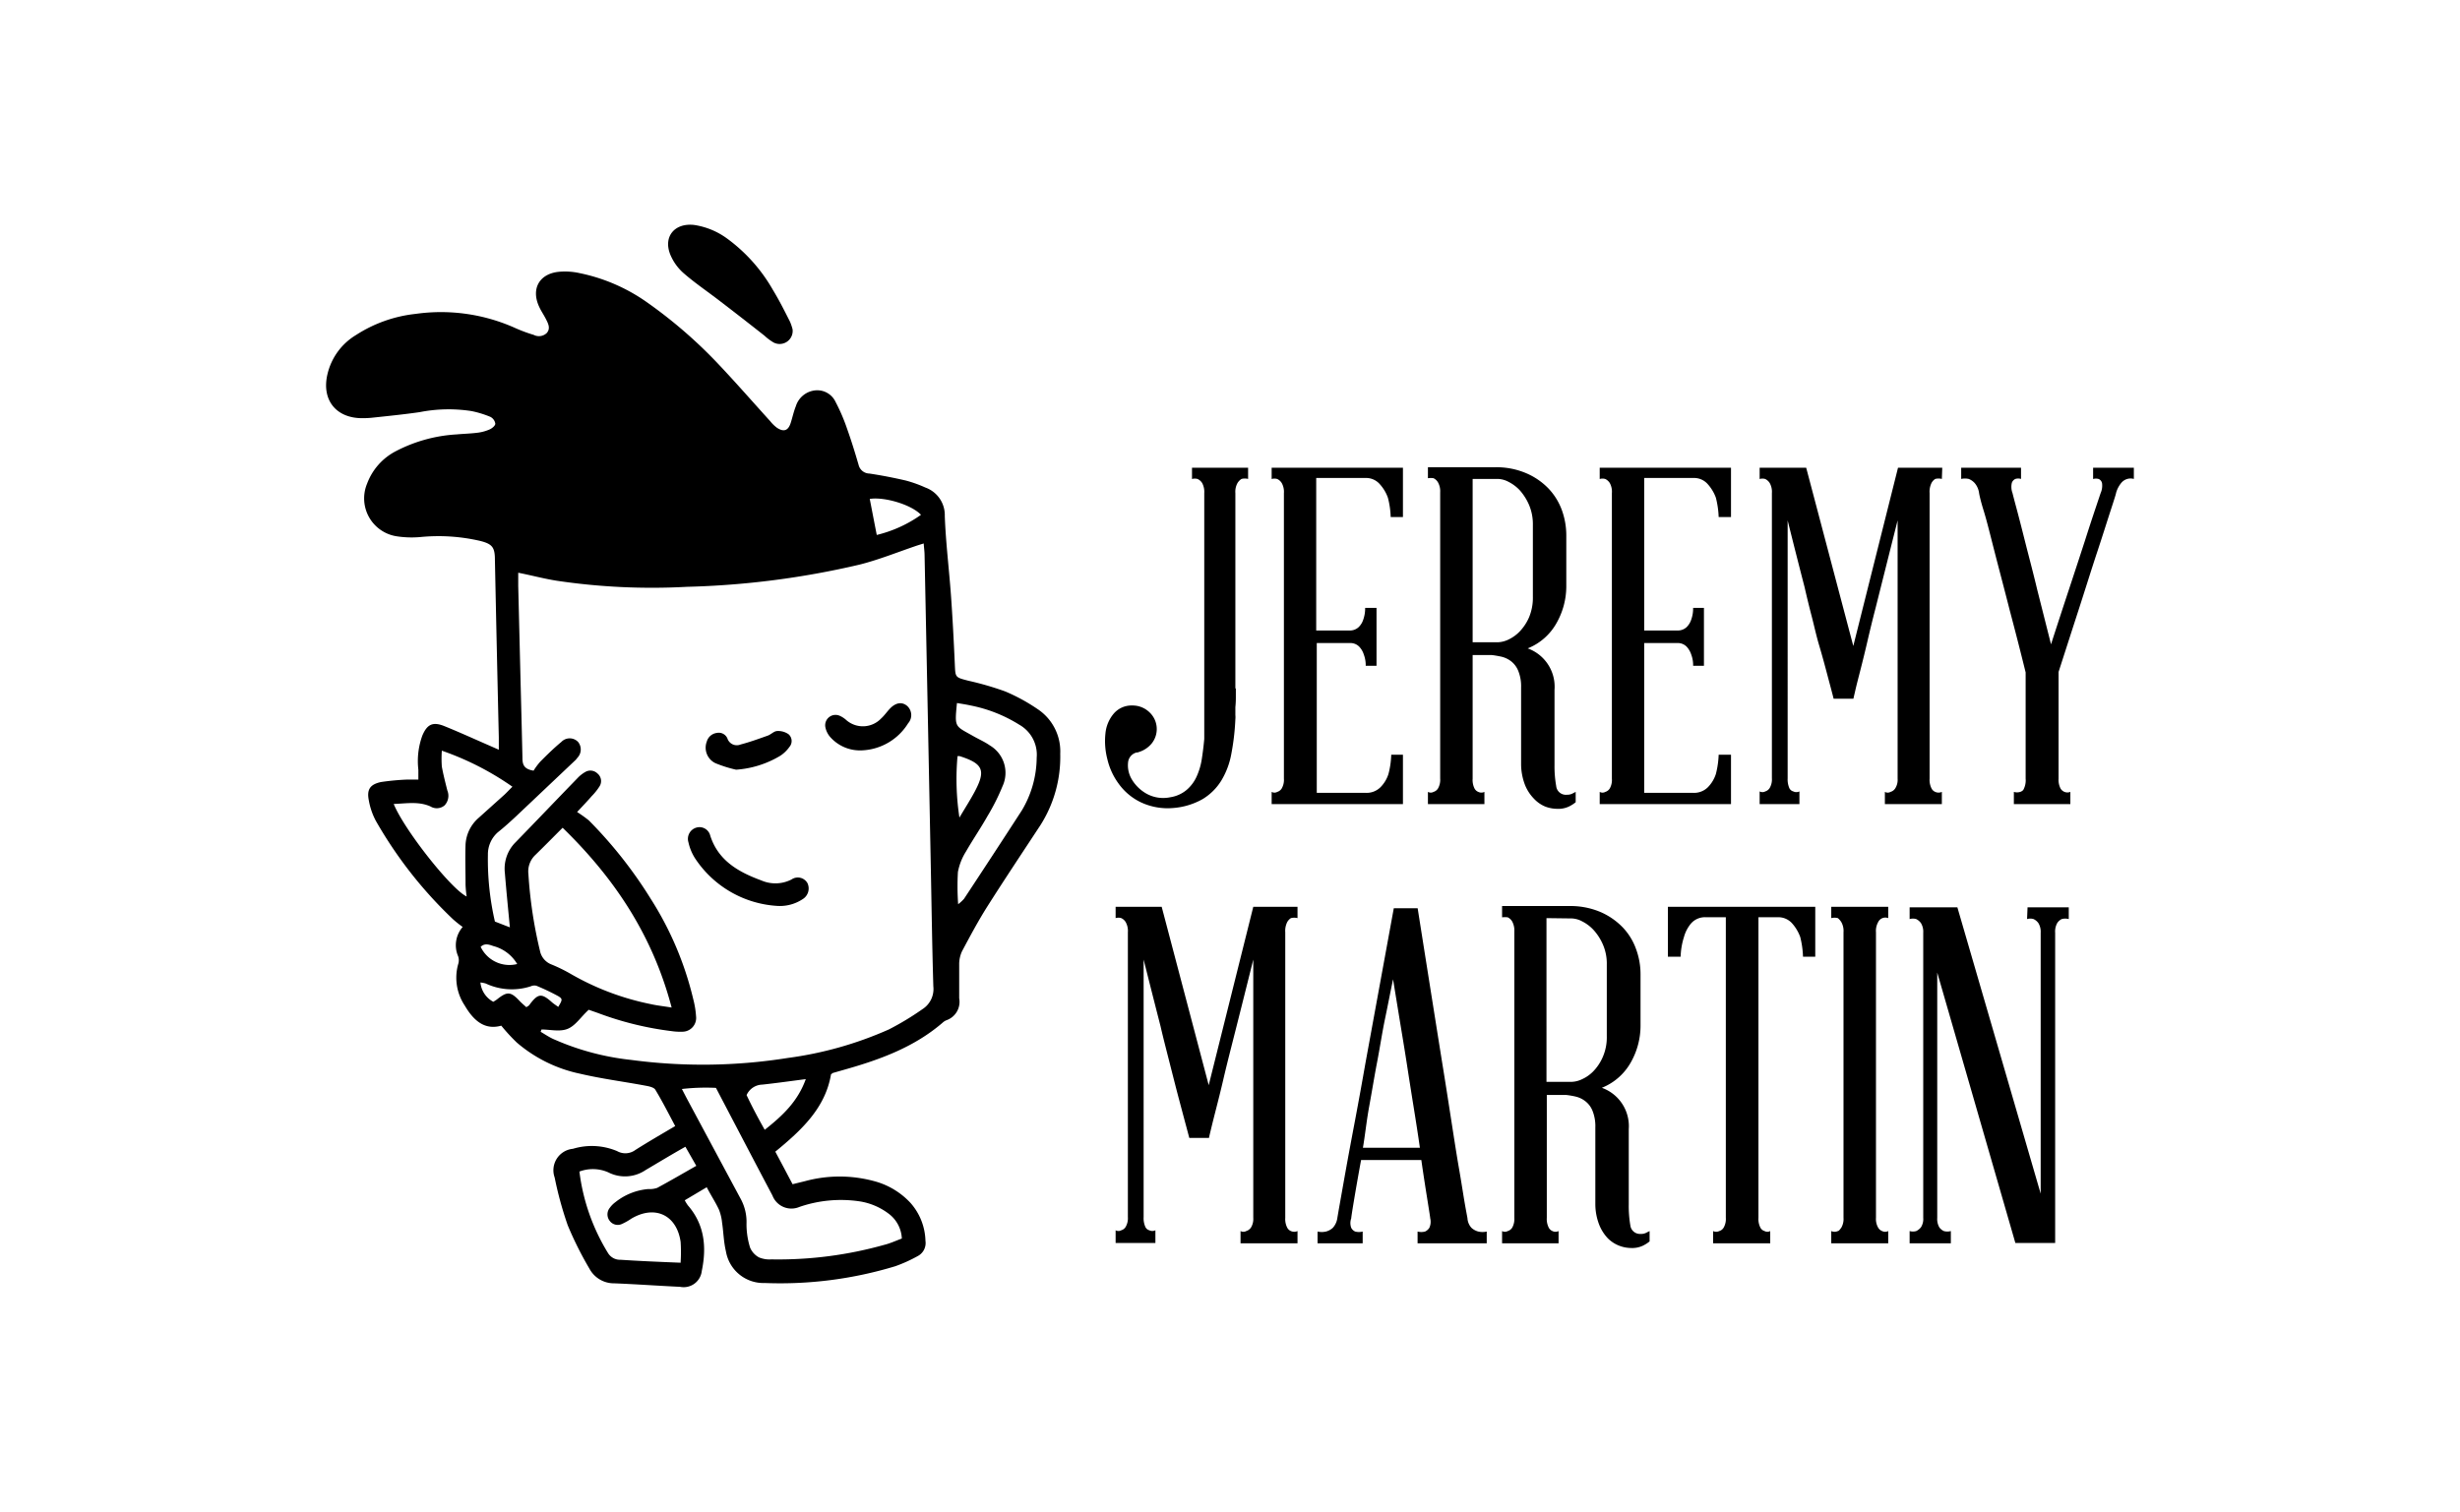 <svg id="Calque_1" data-name="Calque 1" xmlns="http://www.w3.org/2000/svg" viewBox="0 0 309.17 190.02"><path d="M156.86,58.8v1.41a1.64,1.64,0,0,0-.83,0,1.61,1.61,0,0,0-.5.51,2.26,2.26,0,0,0-.27,1.27V86.54h.06v1.15a11.81,11.81,0,0,1-.06,1.21v1a2.65,2.65,0,0,1,0,.5,30,30,0,0,1-.51,4.38,9.86,9.86,0,0,1-1.27,3.37,7,7,0,0,1-2.34,2.31,8.88,8.88,0,0,1-3.75,1.12,7.93,7.93,0,0,1-4.05-.74,7.34,7.34,0,0,1-2.72-2.28,8.45,8.45,0,0,1-1.45-3.13,9,9,0,0,1-.24-3.22,4.51,4.51,0,0,1,1.06-2.52,2.94,2.94,0,0,1,2.31-1,3.05,3.05,0,0,1,2.16.85,2.89,2.89,0,0,1,.27,3.94,3.37,3.37,0,0,1-1.6,1.06.67.67,0,0,1-.3.06,1.43,1.43,0,0,0-1.06,1.3,3.42,3.42,0,0,0,.47,2.07,5,5,0,0,0,1.86,1.81,4.33,4.33,0,0,0,3,.44,4.19,4.19,0,0,0,2-.89,4.82,4.82,0,0,0,1.25-1.62,8.38,8.38,0,0,0,.68-2.22c.13-.83.24-1.7.32-2.6V62a2.36,2.36,0,0,0-.26-1.27,1.34,1.34,0,0,0-.57-.51,1.22,1.22,0,0,0-.71,0V58.8Z"/><path d="M176.32,94.88v6.21h-16.5V99.55a.73.73,0,0,0,.71,0,1,1,0,0,0,.56-.44,2.16,2.16,0,0,0,.27-1.22V62a2.26,2.26,0,0,0-.27-1.27,1.32,1.32,0,0,0-.56-.51,1.2,1.2,0,0,0-.71,0V58.8h16.5V65h-1.54a10.76,10.76,0,0,0-.35-2.43,5,5,0,0,0-1-1.68,2.28,2.28,0,0,0-1.86-.8h-6.15V79.26h4.14a1.61,1.61,0,0,0,1.18-.41,2.27,2.27,0,0,0,.59-.95,4.21,4.21,0,0,0,.24-1.48H173V83.7h-1.36a3.77,3.77,0,0,0-.24-1.42,2.51,2.51,0,0,0-.59-1,1.55,1.55,0,0,0-1.18-.44h-4.14V99.67h6.15a2.46,2.46,0,0,0,1.86-.71,4.12,4.12,0,0,0,1-1.66,10.66,10.66,0,0,0,.35-2.42Z"/><path d="M196.91,99.91a1.48,1.48,0,0,0,.65-.12l.47-.24v1.3a4.13,4.13,0,0,1-.89.56,3.12,3.12,0,0,1-1.42.27,4.36,4.36,0,0,1-1.53-.29,4.08,4.08,0,0,1-1.42-1,5.26,5.26,0,0,1-1.1-1.69,7.37,7.37,0,0,1-.5-2.57v-9.7a5.15,5.15,0,0,0-.36-2.1,2.89,2.89,0,0,0-.91-1.21,3.24,3.24,0,0,0-1.22-.57c-.43-.09-.82-.16-1.18-.2h-2.42V97.89a2.39,2.39,0,0,0,.23,1.22.92.92,0,0,0,.48.44.87.87,0,0,0,.77,0v1.54h-7.1V99.55a.74.74,0,0,0,.71,0,1,1,0,0,0,.56-.44,2.16,2.16,0,0,0,.27-1.22v-36a2.28,2.28,0,0,0-.27-1.24,1.31,1.31,0,0,0-.56-.53,2.1,2.1,0,0,0-.71,0V58.74h8.46a9.44,9.44,0,0,1,3.87.74,8.54,8.54,0,0,1,2.81,1.92,7.83,7.83,0,0,1,1.69,2.72,9.31,9.31,0,0,1,.56,3.19v6.45a9.35,9.35,0,0,1-1.19,4.5A7.22,7.22,0,0,1,192,81.51a5.12,5.12,0,0,1,3.37,5.21v9.46a14.13,14.13,0,0,0,.21,2.63A1.22,1.22,0,0,0,196.91,99.91Zm-11.83-39.7V80.74h3.19a3.33,3.33,0,0,0,1.27-.32,4.84,4.84,0,0,0,1.42-1,6.15,6.15,0,0,0,1.19-1.77,6.38,6.38,0,0,0,.5-2.64V66a6.2,6.2,0,0,0-.5-2.57A6.85,6.85,0,0,0,191,61.63a5.06,5.06,0,0,0-1.42-1.06,3,3,0,0,0-1.27-.36Z"/><path d="M217.55,94.88v6.21h-16.5V99.55a.73.73,0,0,0,.71,0,1,1,0,0,0,.56-.44,2.17,2.17,0,0,0,.26-1.22V62a2.27,2.27,0,0,0-.26-1.27,1.38,1.38,0,0,0-.56-.51,1.2,1.2,0,0,0-.71,0V58.8h16.5V65H216a11.35,11.35,0,0,0-.35-2.43,5.16,5.16,0,0,0-1-1.68,2.28,2.28,0,0,0-1.86-.8h-6.15V79.26h4.14a1.63,1.63,0,0,0,1.18-.41,2.37,2.37,0,0,0,.59-.95,4.21,4.21,0,0,0,.24-1.48h1.36V83.7h-1.36a3.77,3.77,0,0,0-.24-1.42,2.63,2.63,0,0,0-.59-1,1.56,1.56,0,0,0-1.18-.44h-4.14V99.67h6.15a2.46,2.46,0,0,0,1.86-.71,4.23,4.23,0,0,0,1-1.66,11.25,11.25,0,0,0,.35-2.42Z"/><path d="M244.05,60.21a1.66,1.66,0,0,0-.83,0,1.31,1.31,0,0,0-.47.51,2.49,2.49,0,0,0-.24,1.27v35.9a2.38,2.38,0,0,0,.24,1.22.91.91,0,0,0,.47.44,1,1,0,0,0,.83,0v1.54h-7.16V99.55a.73.73,0,0,0,.71,0,1.05,1.05,0,0,0,.59-.44,2,2,0,0,0,.3-1.22V65.42q-1.55,6.15-2.78,11.06c-.36,1.38-.69,2.74-1,4.08s-.61,2.55-.88,3.61-.5,1.93-.65,2.6-.24,1-.24,1.07h-2.49c-.23-.91-.51-1.94-.82-3.11s-.63-2.36-1-3.6-.63-2.48-.95-3.7-.61-2.43-.88-3.61q-1.07-4.14-2.13-8.4V97.84a2.82,2.82,0,0,0,.2,1.21.77.77,0,0,0,.51.44.87.87,0,0,0,.77,0v1.6h-5v-1.6a.73.73,0,0,0,.71,0,1,1,0,0,0,.56-.44,2.15,2.15,0,0,0,.27-1.21V62a2.26,2.26,0,0,0-.27-1.27,1.38,1.38,0,0,0-.56-.51,1.2,1.2,0,0,0-.71,0V58.8H227l5.92,22.41,5.62-22.41h5.56Z"/><path d="M268.18,58.8v1.41a1.51,1.51,0,0,0-1.59.51,3.37,3.37,0,0,0-.65,1.27c0,.08-.23.81-.68,2.19s-1,3.15-1.72,5.32-1.46,4.57-2.31,7.19-1.68,5.21-2.51,7.78V97.89a2.38,2.38,0,0,0,.24,1.22,1,1,0,0,0,1.24.44v1.54h-7.1V99.55a1.31,1.31,0,0,0,.41.06,1.43,1.43,0,0,0,.39-.06.87.87,0,0,0,.38-.24,2.47,2.47,0,0,0,.3-1.42V84.53q-.95-3.86-2-7.81c-.67-2.64-1.3-5-1.87-7.22s-1-4-1.42-5.35-.56-2.12-.56-2.16a2.43,2.43,0,0,0-.56-1.27,2,2,0,0,0-.74-.51,2.17,2.17,0,0,0-.95,0V58.8H254v1.41a1.19,1.19,0,0,0-.71,0,.83.83,0,0,0-.45.51,2.24,2.24,0,0,0,.09,1.27s.15.61.45,1.72.67,2.55,1.12,4.34,1,3.83,1.54,6.1L257.77,81q1.13-3.5,2.25-6.89t2-6.1c.57-1.79,1.05-3.24,1.42-4.34S264,62,264,62a2.32,2.32,0,0,0,.18-1.27.75.75,0,0,0-.41-.51,1.2,1.2,0,0,0-.71,0V58.8Z"/><path d="M163.07,115.42a1.66,1.66,0,0,0-.83,0,1.39,1.39,0,0,0-.47.51,2.49,2.49,0,0,0-.24,1.27v35.9a2.38,2.38,0,0,0,.24,1.22.94.94,0,0,0,.47.44,1,1,0,0,0,.83,0v1.54h-7.16v-1.54a.73.73,0,0,0,.71,0,1.11,1.11,0,0,0,.6-.44,2.07,2.07,0,0,0,.29-1.22V120.63q-1.53,6.15-2.78,11.06c-.35,1.38-.69,2.74-1,4.08s-.62,2.55-.89,3.61-.49,1.93-.65,2.6-.24,1-.24,1.07h-2.48c-.24-.91-.52-1.94-.83-3.11s-.63-2.36-.95-3.61-.63-2.47-.94-3.69-.62-2.43-.89-3.61q-1.06-4.14-2.13-8.4V153a2.67,2.67,0,0,0,.21,1.22.76.76,0,0,0,.5.44.87.87,0,0,0,.77,0v1.6h-5v-1.6a.73.73,0,0,0,.71,0,.94.94,0,0,0,.56-.44,2.16,2.16,0,0,0,.27-1.22V117.2a2.26,2.26,0,0,0-.27-1.27,1.26,1.26,0,0,0-.56-.51,1.19,1.19,0,0,0-.71,0V114H146l5.91,22.42L157.51,114h5.56Z"/><path d="M184.43,153.16a1.94,1.94,0,0,0,.5,1.19,2,2,0,0,0,.86.47,2.36,2.36,0,0,0,1.06,0v1.48h-8.69v-1.48a1.86,1.86,0,0,0,.94,0,1.25,1.25,0,0,0,.54-.47,1.83,1.83,0,0,0,.11-1.19c0-.08-.11-.78-.32-2.1s-.49-3.06-.8-5.23h-7.57c-.4,2.17-.7,3.91-.92,5.23s-.32,2-.32,2.1a1.75,1.75,0,0,0,0,1.19,1,1,0,0,0,.5.47,1.84,1.84,0,0,0,.94,0v1.48h-5.67v-1.48a2.37,2.37,0,0,0,1.06,0,2,2,0,0,0,.86-.47,2.28,2.28,0,0,0,.56-1.19s.1-.62.3-1.74.46-2.6.79-4.44.72-3.91,1.16-6.24.87-4.71,1.3-7.16l3.55-19.4h3q1.71,10.83,3.07,19.34c.4,2.45.77,4.84,1.13,7.16s.68,4.41,1,6.24.54,3.33.74,4.47S184.43,153.12,184.43,153.16Zm-13.14-8.87h7.16c-.23-1.62-.5-3.35-.8-5.21s-.59-3.71-.88-5.59-.6-3.69-.89-5.47-.56-3.41-.8-4.91c-.32,1.5-.63,3.14-1,4.91s-.64,3.6-1,5.47-.66,3.74-1,5.59S171.57,142.67,171.29,144.29Z"/><path d="M206.19,155.12a1.42,1.42,0,0,0,.65-.12l.48-.24v1.3a4.13,4.13,0,0,1-.89.56,3.15,3.15,0,0,1-1.42.27,4.26,4.26,0,0,1-1.54-.3,4.09,4.09,0,0,1-1.42-.94A5.36,5.36,0,0,1,201,154a7.2,7.2,0,0,1-.5-2.57v-9.7a5.15,5.15,0,0,0-.36-2.1,2.83,2.83,0,0,0-.92-1.21,3.13,3.13,0,0,0-1.21-.57,10.4,10.4,0,0,0-1.18-.2h-2.43V153.1a2.38,2.38,0,0,0,.24,1.22.94.94,0,0,0,.47.44.87.87,0,0,0,.77,0v1.54h-7.1v-1.54a.74.74,0,0,0,.71,0,1,1,0,0,0,.57-.44,2.26,2.26,0,0,0,.26-1.22v-36a2.39,2.39,0,0,0-.26-1.24,1.31,1.31,0,0,0-.57-.54,2.79,2.79,0,0,0-.71,0v-1.42h8.46a9.66,9.66,0,0,1,3.88.74,8.71,8.71,0,0,1,2.81,1.93,7.66,7.66,0,0,1,1.68,2.72,9.09,9.09,0,0,1,.57,3.19V129a9.35,9.35,0,0,1-1.19,4.5,7.29,7.29,0,0,1-3.67,3.25,5.12,5.12,0,0,1,3.38,5.2v9.47a14.29,14.29,0,0,0,.2,2.63A1.22,1.22,0,0,0,206.19,155.12Zm-11.83-39.7V136h3.2a3.23,3.23,0,0,0,1.27-.33,4.62,4.62,0,0,0,1.42-1,6,6,0,0,0,1.18-1.78,6.17,6.17,0,0,0,.51-2.63v-9a6,6,0,0,0-.51-2.57,6.59,6.59,0,0,0-1.18-1.81,5.06,5.06,0,0,0-1.42-1.06,3,3,0,0,0-1.27-.36Z"/><path d="M228.14,114v6.27H226.6a11.56,11.56,0,0,0-.35-2.48,5.31,5.31,0,0,0-1-1.69,2.31,2.31,0,0,0-1.86-.79H221V153.1a2.38,2.38,0,0,0,.24,1.22.87.87,0,0,0,.53.44.74.74,0,0,0,.71,0v1.54H215.3v-1.54a.86.86,0,0,0,.77,0,.94.94,0,0,0,.56-.44,2.16,2.16,0,0,0,.27-1.22V115.31h-2.48a2.32,2.32,0,0,0-1.9.79,4.5,4.5,0,0,0-.88,1.69,9,9,0,0,0-.42,2.48h-1.6V114Z"/><path d="M235.77,153.1a2.16,2.16,0,0,0,.27,1.22,1,1,0,0,0,.5.44.86.86,0,0,0,.77,0v1.54h-7.16v-1.54a1,1,0,0,0,.83,0c.12,0,.26-.19.44-.44a2.16,2.16,0,0,0,.27-1.22V117.2a2.26,2.26,0,0,0-.27-1.27,2,2,0,0,0-.44-.51,1.66,1.66,0,0,0-.83,0V114h7.16v1.42a1,1,0,0,0-1.27.51,2.26,2.26,0,0,0-.27,1.27Z"/><path d="M254.82,114.06H260v1.48a1.67,1.67,0,0,0-.89,0,1.42,1.42,0,0,0-.56.5,2.19,2.19,0,0,0-.26,1.22v39h-5l-9.82-34V153.1a2.1,2.1,0,0,0,.26,1.19,1.43,1.43,0,0,0,.57.47,1.63,1.63,0,0,0,.88,0v1.54H240v-1.54a1.46,1.46,0,0,0,.83,0,1.71,1.71,0,0,0,.59-.47,1.92,1.92,0,0,0,.29-1.19V117.26a2.09,2.09,0,0,0-.29-1.22,1.62,1.62,0,0,0-.59-.5,1.46,1.46,0,0,0-.83,0v-1.48h6l10.47,36V117.26a2.09,2.09,0,0,0-.29-1.22,1.56,1.56,0,0,0-.6-.5,1.42,1.42,0,0,0-.82,0Z"/><path d="M58.15,116.53a13.39,13.39,0,0,1-1.25-1,53.6,53.6,0,0,1-9.67-12.35,8.66,8.66,0,0,1-.88-2.58c-.27-1.36.17-2,1.54-2.29A30.83,30.83,0,0,1,51.22,98c.42,0,.85,0,1.36,0,0-.5,0-.86,0-1.23a9.37,9.37,0,0,1,.5-4.3c.6-1.42,1.32-1.77,2.76-1.19,1.93.78,3.83,1.65,5.74,2.48l1.11.49c0-.63,0-1.1,0-1.56q-.26-11.14-.49-22.29c0-1.57-.3-2-1.81-2.39a23.23,23.23,0,0,0-7.53-.5,12.37,12.37,0,0,1-3-.09,4.82,4.82,0,0,1-3.72-6.63,7.56,7.56,0,0,1,3.59-4.06,18.84,18.84,0,0,1,7.66-2.12c.87-.08,1.75-.1,2.62-.21A5.43,5.43,0,0,0,61.5,54c.32-.13.74-.47.75-.73a1.15,1.15,0,0,0-.63-.87,12.77,12.77,0,0,0-2.35-.72,18.79,18.79,0,0,0-6.52.13c-2,.29-4,.49-6.07.71a11.45,11.45,0,0,1-1.17.05c-3.28,0-5.11-2.3-4.36-5.51a7.82,7.82,0,0,1,3.59-4.94,17.17,17.17,0,0,1,7.49-2.66,22.77,22.77,0,0,1,12.53,1.78,19,19,0,0,0,2.32.86,1.42,1.42,0,0,0,1.63-.23c.51-.58.19-1.19-.1-1.76s-.6-1-.84-1.53c-1.06-2.25,0-4.16,2.45-4.41a8.41,8.41,0,0,1,2.6.16,22.5,22.5,0,0,1,8.26,3.51,59.19,59.19,0,0,1,9.27,8c2.2,2.33,4.31,4.75,6.46,7.12a4.54,4.54,0,0,0,.83.81c.87.58,1.43.37,1.74-.62.22-.69.37-1.41.64-2.08a2.85,2.85,0,0,1,2.5-2,2.54,2.54,0,0,1,2.5,1.47,23.35,23.35,0,0,1,1.43,3.33c.54,1.51,1,3,1.46,4.58a1.42,1.42,0,0,0,1.35,1.08c1.54.23,3.07.53,4.58.88a15.69,15.69,0,0,1,2.46.88,3.68,3.68,0,0,1,2.44,3.59c.12,3.29.53,6.58.77,9.87.21,2.91.36,5.82.49,8.73.08,1.68,0,1.66,1.72,2.1a38.07,38.07,0,0,1,4.61,1.34,23,23,0,0,1,4.07,2.22,6.37,6.37,0,0,1,2.85,5.61,16,16,0,0,1-2.5,9c-2.24,3.41-4.51,6.81-6.69,10.25-1.14,1.81-2.15,3.7-3.15,5.58a3.85,3.85,0,0,0-.36,1.68c0,1.41,0,2.82,0,4.23a2.45,2.45,0,0,1-1.61,2.77,1.6,1.6,0,0,0-.49.32c-3.56,3.06-7.83,4.62-12.25,5.87l-1.54.44s-.08.06-.22.17c-.71,4.22-3.68,7-7,9.72.73,1.36,1.42,2.67,2.17,4.09l1.59-.39a16.59,16.59,0,0,1,8.65,0,9.56,9.56,0,0,1,4.57,2.73,7.47,7.47,0,0,1,1.89,4.78,1.85,1.85,0,0,1-1,1.93,18.35,18.35,0,0,1-2.79,1.26,49.73,49.73,0,0,1-16.4,2.11,4.78,4.78,0,0,1-4.89-4c-.28-1.17-.3-2.4-.48-3.59a6,6,0,0,0-.4-1.65c-.43-.92-1-1.78-1.53-2.8l-2.76,1.64a4.4,4.4,0,0,0,.4.65c2.1,2.42,2.36,5.25,1.74,8.23a2.29,2.29,0,0,1-2.73,2c-2.76-.13-5.52-.33-8.28-.44a3.49,3.49,0,0,1-3.11-1.84,44.14,44.14,0,0,1-2.73-5.46,45.58,45.58,0,0,1-1.64-6A2.71,2.71,0,0,1,72,144.42a8.18,8.18,0,0,1,5.56.29,2.11,2.11,0,0,0,2.3-.15c1.58-1,3.22-1.95,5-3-.86-1.61-1.62-3.12-2.5-4.57-.19-.31-.81-.43-1.25-.51-2.72-.51-5.47-.86-8.16-1.49a17.79,17.79,0,0,1-8-3.93A23.44,23.44,0,0,1,63,128.94c-2.14.6-3.52-.7-4.61-2.56a6.3,6.3,0,0,1-.81-5.16,1.57,1.57,0,0,0,0-1A3.49,3.49,0,0,1,58.15,116.53Zm9.9,12.89-.1.29c.6.35,1.17.75,1.8,1a32.46,32.46,0,0,0,9.53,2.53A68,68,0,0,0,99,133a46.12,46.12,0,0,0,12.72-3.59,35.57,35.57,0,0,0,4.22-2.55A3,3,0,0,0,117.3,124c-.16-5.39-.23-10.78-.34-16.17q-.37-19-.76-38c0-.47-.07-.93-.11-1.51l-.8.25c-2.43.82-4.83,1.8-7.31,2.42a106.53,106.53,0,0,1-21.64,2.78,81.17,81.17,0,0,1-16.41-.77c-1.57-.25-3.12-.67-4.8-1,0,.61,0,1.13,0,1.65l.3,12.24c.08,3.11.16,6.21.23,9.32,0,.77.07,1.47,1.4,1.67a8.31,8.31,0,0,1,.84-1.13c.85-.86,1.72-1.71,2.65-2.48a1.45,1.45,0,0,1,2.1,0,1.5,1.5,0,0,1-.09,2,2.27,2.27,0,0,1-.39.43l-7.3,6.91c-.74.69-1.5,1.38-2.28,2a3.68,3.68,0,0,0-1.27,2.83,34.7,34.7,0,0,0,.88,8.41l1.88.73c-.23-2.42-.45-4.63-.63-6.85a4.68,4.68,0,0,1,1.35-3.85c2.61-2.68,5.19-5.39,7.79-8.07a4.17,4.17,0,0,1,1-.78,1.26,1.26,0,0,1,1.49.2,1.23,1.23,0,0,1,.29,1.59,7.3,7.3,0,0,1-1,1.26c-.53.61-1.09,1.2-1.84,2A16.87,16.87,0,0,1,74,103.13a55.23,55.23,0,0,1,7.75,9.81,41.07,41.07,0,0,1,5.38,12.68,11.34,11.34,0,0,1,.35,2.15,1.73,1.73,0,0,1-1.74,1.93,7.09,7.09,0,0,1-1.3-.07,40.25,40.25,0,0,1-9.31-2.29l-1.14-.4c-1,.91-1.66,2-2.65,2.4S69.16,129.42,68.05,129.42Zm16.36-2.76c-2.38-9.06-7.17-16.25-13.7-22.6-1.21,1.21-2.32,2.34-3.46,3.45a2.85,2.85,0,0,0-.84,2.38,55.85,55.85,0,0,0,1.45,9.63,2.31,2.31,0,0,0,1.41,1.71,19.6,19.6,0,0,1,2.35,1.14,33.24,33.24,0,0,0,10.16,3.86C82.53,126.4,83.29,126.48,84.41,126.66Zm28.93,29a4.12,4.12,0,0,0-1.69-3.11,8.09,8.09,0,0,0-3.59-1.52,16,16,0,0,0-7.6.7,2.55,2.55,0,0,1-3.38-1.44c-2.36-4.46-4.69-8.93-7.1-13.53a26.44,26.44,0,0,0-4.28.14c.32.62.56,1.09.81,1.55q3.27,6.1,6.54,12.19a6.07,6.07,0,0,1,.77,3.2,9.86,9.86,0,0,0,.45,3,2.51,2.51,0,0,0,1.12,1.23,3.42,3.42,0,0,0,1.55.25,49.29,49.29,0,0,0,14.24-1.84C111.87,156.31,112.53,156,113.34,155.7Zm-27.8,3a19.43,19.43,0,0,0,0-2.54c-.49-3.4-3.25-4.68-6.21-2.91a7.44,7.44,0,0,1-1.13.64,1.25,1.25,0,0,1-1.57-.37,1.31,1.31,0,0,1,0-1.63,3.23,3.23,0,0,1,.71-.72,7.67,7.67,0,0,1,4.12-1.65,3,3,0,0,0,1.14-.15c1.61-.87,3.19-1.79,4.91-2.77l-1.37-2.4c-1.78,1-3.42,2-5,2.93a4.61,4.61,0,0,1-4.69.29,4.8,4.8,0,0,0-3.63-.1,25.47,25.47,0,0,0,3.61,10.27,1.78,1.78,0,0,0,1.58.82C80.4,158.53,82.82,158.63,85.54,158.74ZM49.48,101.07c1.34,3.27,7.23,10.72,9.17,11.63a13.22,13.22,0,0,1-.14-1.47c0-1.7-.06-3.39,0-5.08a4.78,4.78,0,0,1,1.63-3.32L63.4,99.9c.3-.28.58-.59,1-1a36,36,0,0,0-8.87-4.53,13.9,13.9,0,0,0,0,2c.18,1,.44,2,.69,3a1.75,1.75,0,0,1-.36,1.89,1.52,1.52,0,0,1-1.76.12C52.64,100.73,51.15,101,49.48,101.07Zm70.94,12.6a4.89,4.89,0,0,0,.74-.68q3.65-5.53,7.25-11.09a13.07,13.07,0,0,0,1.88-6.65,4.33,4.33,0,0,0-2.18-4.14,18.07,18.07,0,0,0-6.06-2.41c-.59-.13-1.18-.22-1.78-.32-.31,3.13-.27,2.84,2,4.13.71.41,1.48.74,2.15,1.21A4,4,0,0,1,126,98.83a27,27,0,0,1-1.89,3.76c-.86,1.52-1.87,3-2.72,4.48a7.35,7.35,0,0,0-1,2.55A31.55,31.55,0,0,0,120.42,113.67Zm-26.59,24c.68,1.44,1.43,2.86,2.28,4.36,2.27-1.79,4.16-3.58,5.16-6.37-1.94.25-3.7.5-5.46.69A2.22,2.22,0,0,0,93.83,137.67Zm21.92-72.95c-1.19-1.27-4.58-2.29-6.44-2,.28,1.45.56,2.9.88,4.53A16.15,16.15,0,0,0,115.75,64.72Zm4.83,38.06c.7-1.18,1.34-2.18,1.9-3.22,1.45-2.71,1.09-3.56-1.86-4.5a1,1,0,0,0-.28,0A32.07,32.07,0,0,0,120.58,102.78Zm-50.42,23.8c.53-.89.57-1,0-1.35a27.69,27.69,0,0,0-2.75-1.31,1.08,1.08,0,0,0-.7.07,7.7,7.7,0,0,1-5.66-.35,3.62,3.62,0,0,0-.67-.13A3.08,3.08,0,0,0,62,125.94c.15-.1.32-.19.47-.31,1.26-1,1.7-1,2.8.17.28.3.6.56.88.82.21-.15.31-.18.36-.26,1.1-1.49,1.54-1.54,2.86-.36C69.61,126.21,69.89,126.38,70.16,126.58ZM65,121.19a4.92,4.92,0,0,0-3-2.26c-.54-.19-1.09-.39-1.59.1A4,4,0,0,0,65,121.19Z"/><path d="M99.61,41.4a1.64,1.64,0,0,1-2.36,1.67,6.33,6.33,0,0,1-1.16-.86Q93.29,40,90.47,37.84c-1.53-1.18-3.15-2.27-4.6-3.54A6.34,6.34,0,0,1,84.24,32c-.91-2.26.55-4,3-3.72a9.34,9.34,0,0,1,4.13,1.7,20.67,20.67,0,0,1,5.77,6.47c.78,1.28,1.46,2.63,2.15,4A6.38,6.38,0,0,1,99.61,41.4Z"/><path d="M97.62,113.88a13.33,13.33,0,0,1-10.28-6,6.22,6.22,0,0,1-.82-2,1.47,1.47,0,0,1,1-1.84,1.39,1.39,0,0,1,1.74,1c1,3.15,3.56,4.59,6.42,5.64a4.44,4.44,0,0,0,3.8-.12,1.39,1.39,0,0,1,2,.46,1.57,1.57,0,0,1-.58,2A5.19,5.19,0,0,1,97.62,113.88Z"/><path d="M108.34,94.33a5,5,0,0,1-3.93-1.6,2.67,2.67,0,0,1-.69-1.38A1.3,1.3,0,0,1,105.57,90a3,3,0,0,1,.73.47,3.17,3.17,0,0,0,4.44-.15c.39-.35.7-.8,1.06-1.19.73-.79,1.51-.94,2.17-.42a1.55,1.55,0,0,1,.16,2.22A7.17,7.17,0,0,1,108.34,94.33Z"/><path d="M92.51,96.76a16.06,16.06,0,0,1-2.6-.82,2.16,2.16,0,0,1-1.08-2.72,1.5,1.5,0,0,1,1.26-1.08,1.18,1.18,0,0,1,1.33.69,1.24,1.24,0,0,0,1.66.76c1.16-.3,2.3-.72,3.43-1.12.4-.15.76-.55,1.15-.57a2.27,2.27,0,0,1,1.44.4,1.13,1.13,0,0,1,.12,1.59A4.26,4.26,0,0,1,98.08,95,12.43,12.43,0,0,1,92.51,96.76Z"/></svg>